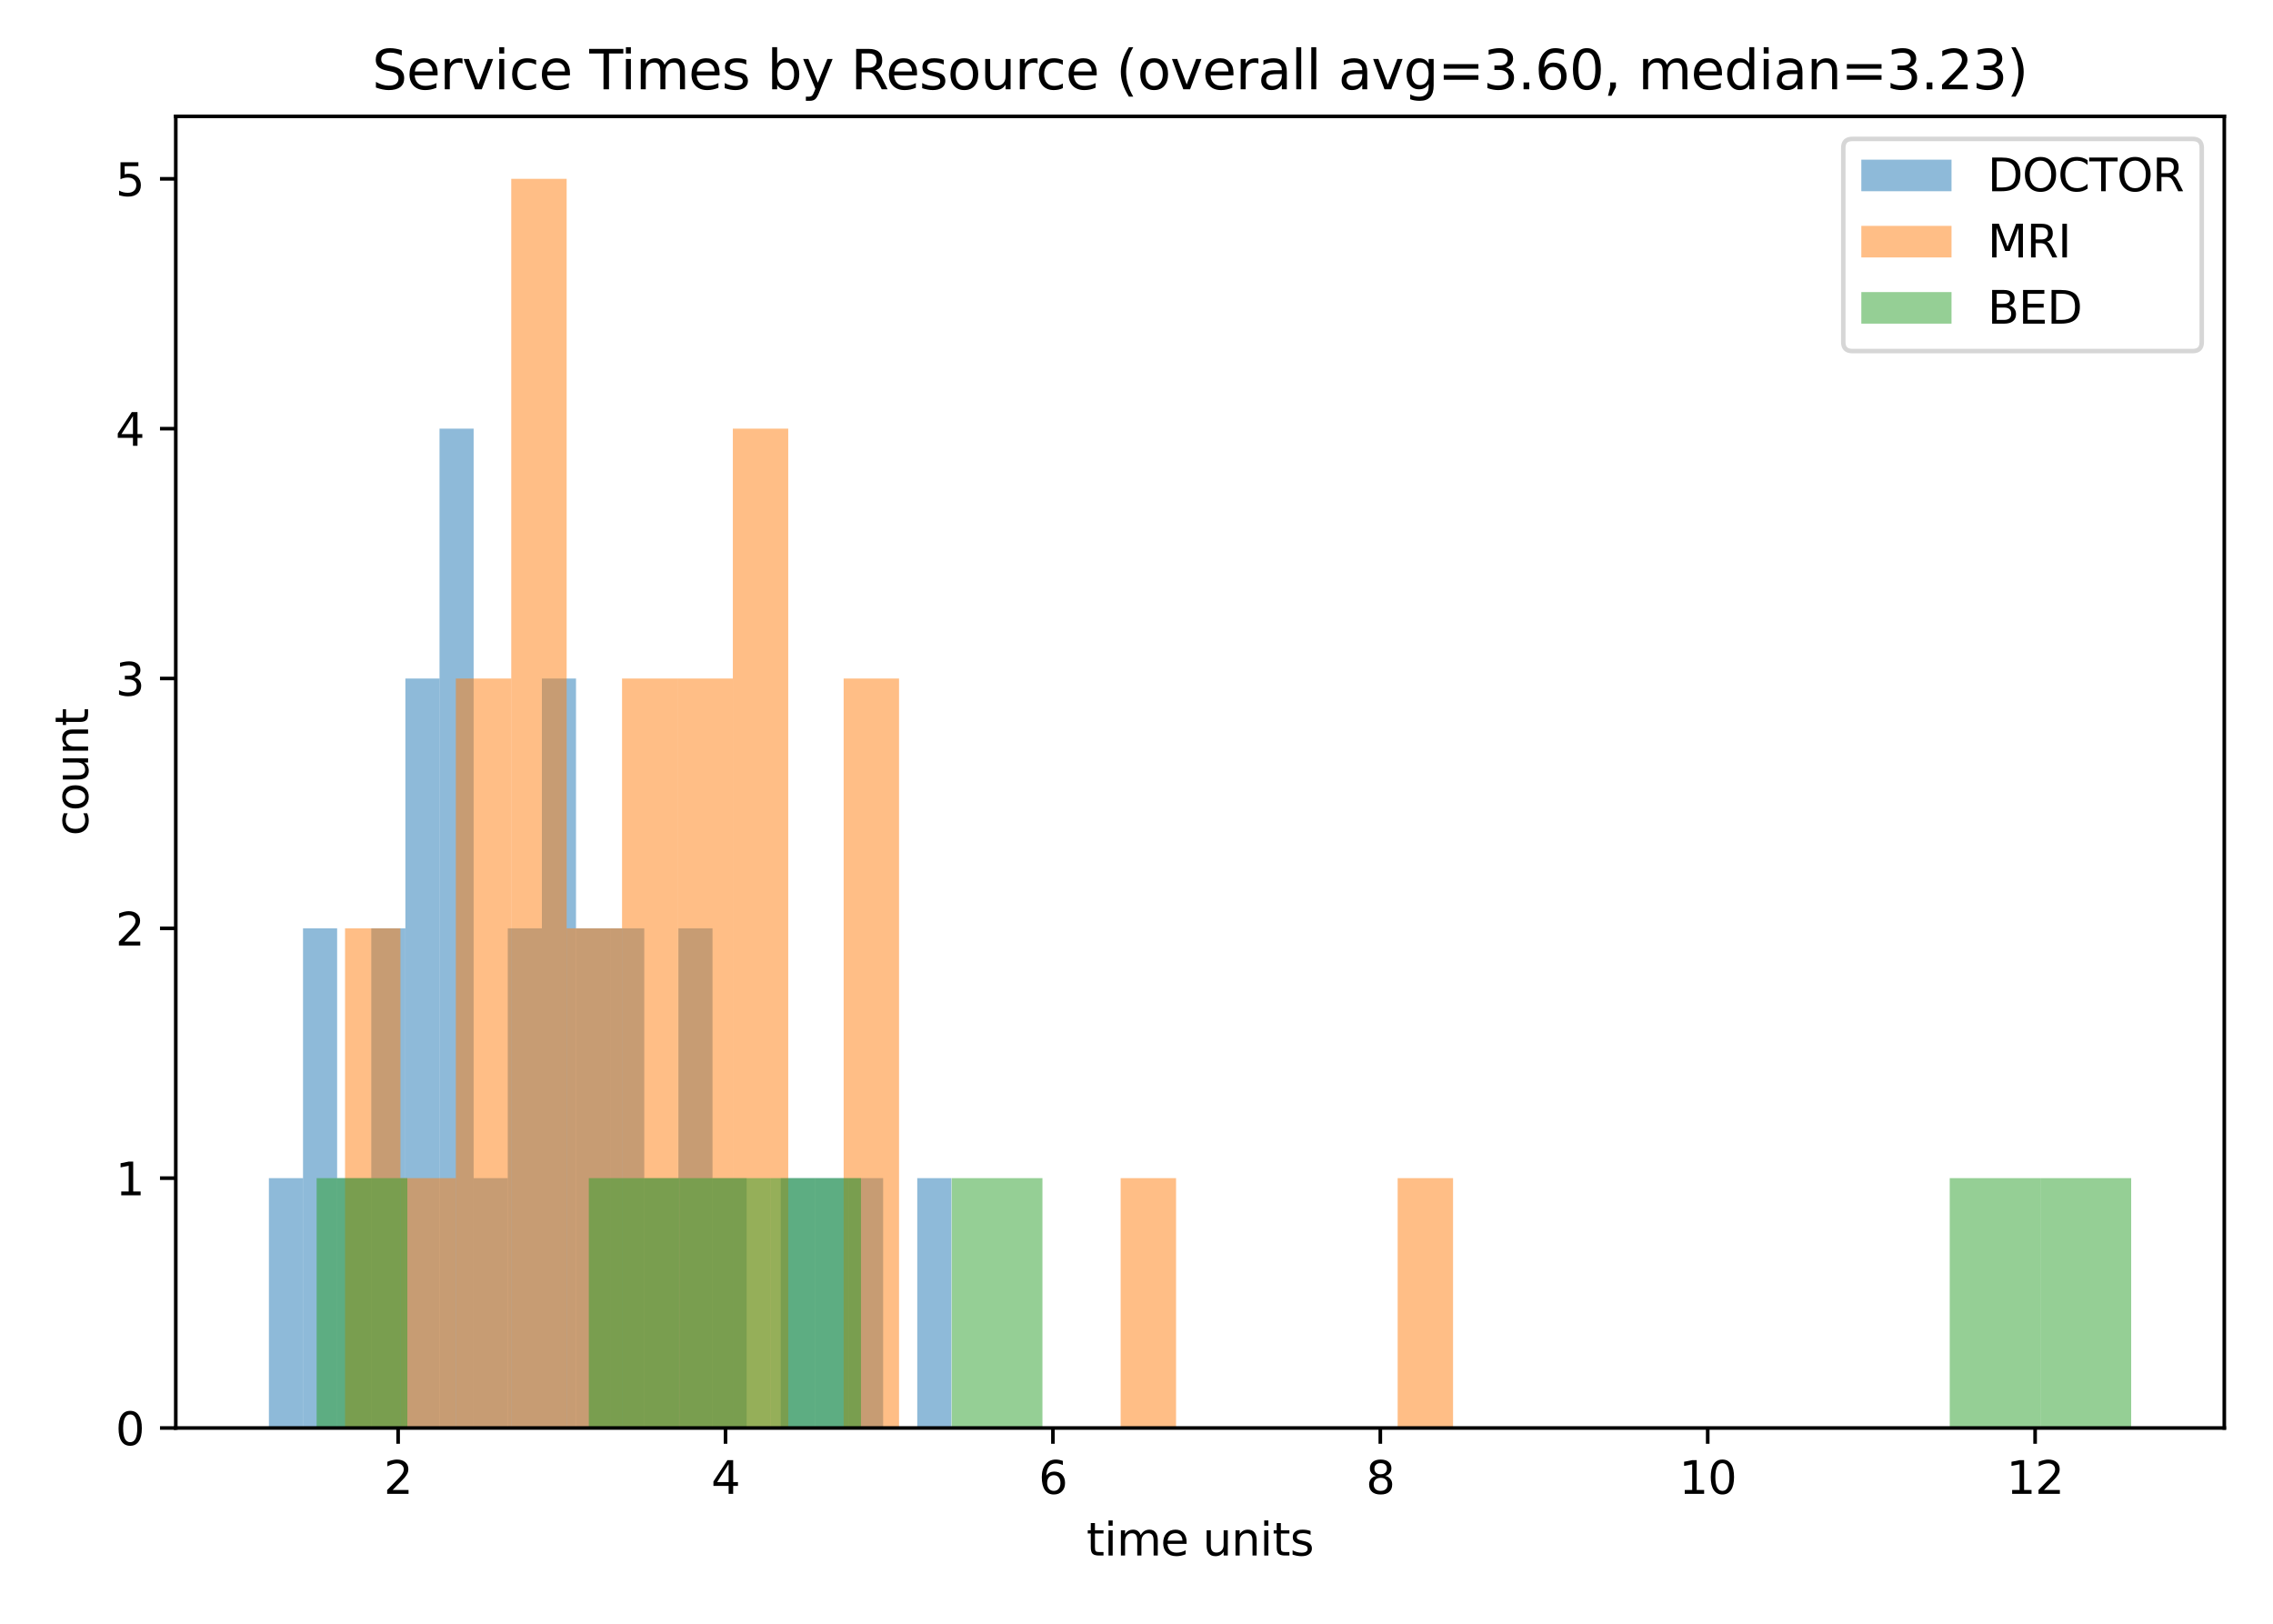 <?xml version="1.0" encoding="utf-8" standalone="no"?>
<!DOCTYPE svg PUBLIC "-//W3C//DTD SVG 1.1//EN"
  "http://www.w3.org/Graphics/SVG/1.1/DTD/svg11.dtd">
<svg xmlns:xlink="http://www.w3.org/1999/xlink" width="504pt" height="360pt" viewBox="0 0 504 360" xmlns="http://www.w3.org/2000/svg" version="1.1">
 <defs>
  <style type="text/css">*{stroke-linejoin: round; stroke-linecap: butt}</style>
 </defs>
 <g id="figure_1">
  <g id="patch_1">
   <path d="M 0 360 
L 504 360 
L 504 0 
L 0 0 
z
" style="fill: #ffffff"/>
  </g>
  <g id="axes_1">
   <g id="patch_2">
    <path d="M 38.975 316.6 
L 493.2 316.6 
L 493.2 25.8 
L 38.975 25.8 
z
" style="fill: #ffffff"/>
   </g>
   <g id="patch_3">
    <path d="M 59.622 316.6 
L 67.188 316.6 
L 67.188 261.21 
L 59.622 261.21 
z
" clip-path="url(#p1f96da4820)" style="fill: #1f77b4; opacity: 0.5"/>
   </g>
   <g id="patch_4">
    <path d="M 67.188 316.6 
L 74.755 316.6 
L 74.755 205.819 
L 67.188 205.819 
z
" clip-path="url(#p1f96da4820)" style="fill: #1f77b4; opacity: 0.5"/>
   </g>
   <g id="patch_5">
    <path d="M 74.755 316.6 
L 82.321 316.6 
L 82.321 261.21 
L 74.755 261.21 
z
" clip-path="url(#p1f96da4820)" style="fill: #1f77b4; opacity: 0.5"/>
   </g>
   <g id="patch_6">
    <path d="M 82.321 316.6 
L 89.888 316.6 
L 89.888 205.819 
L 82.321 205.819 
z
" clip-path="url(#p1f96da4820)" style="fill: #1f77b4; opacity: 0.5"/>
   </g>
   <g id="patch_7">
    <path d="M 89.888 316.6 
L 97.455 316.6 
L 97.455 150.429 
L 89.888 150.429 
z
" clip-path="url(#p1f96da4820)" style="fill: #1f77b4; opacity: 0.5"/>
   </g>
   <g id="patch_8">
    <path d="M 97.455 316.6 
L 105.021 316.6 
L 105.021 95.038 
L 97.455 95.038 
z
" clip-path="url(#p1f96da4820)" style="fill: #1f77b4; opacity: 0.5"/>
   </g>
   <g id="patch_9">
    <path d="M 105.021 316.6 
L 112.588 316.6 
L 112.588 261.21 
L 105.021 261.21 
z
" clip-path="url(#p1f96da4820)" style="fill: #1f77b4; opacity: 0.5"/>
   </g>
   <g id="patch_10">
    <path d="M 112.588 316.6 
L 120.155 316.6 
L 120.155 205.819 
L 112.588 205.819 
z
" clip-path="url(#p1f96da4820)" style="fill: #1f77b4; opacity: 0.5"/>
   </g>
   <g id="patch_11">
    <path d="M 120.155 316.6 
L 127.721 316.6 
L 127.721 150.429 
L 120.155 150.429 
z
" clip-path="url(#p1f96da4820)" style="fill: #1f77b4; opacity: 0.5"/>
   </g>
   <g id="patch_12">
    <path d="M 127.721 316.6 
L 135.288 316.6 
L 135.288 205.819 
L 127.721 205.819 
z
" clip-path="url(#p1f96da4820)" style="fill: #1f77b4; opacity: 0.5"/>
   </g>
   <g id="patch_13">
    <path d="M 135.288 316.6 
L 142.854 316.6 
L 142.854 205.819 
L 135.288 205.819 
z
" clip-path="url(#p1f96da4820)" style="fill: #1f77b4; opacity: 0.5"/>
   </g>
   <g id="patch_14">
    <path d="M 142.854 316.6 
L 150.421 316.6 
L 150.421 261.21 
L 142.854 261.21 
z
" clip-path="url(#p1f96da4820)" style="fill: #1f77b4; opacity: 0.5"/>
   </g>
   <g id="patch_15">
    <path d="M 150.421 316.6 
L 157.988 316.6 
L 157.988 205.819 
L 150.421 205.819 
z
" clip-path="url(#p1f96da4820)" style="fill: #1f77b4; opacity: 0.5"/>
   </g>
   <g id="patch_16">
    <path d="M 157.988 316.6 
L 165.554 316.6 
L 165.554 261.21 
L 157.988 261.21 
z
" clip-path="url(#p1f96da4820)" style="fill: #1f77b4; opacity: 0.5"/>
   </g>
   <g id="patch_17">
    <path d="M 165.554 316.6 
L 173.121 316.6 
L 173.121 316.6 
L 165.554 316.6 
z
" clip-path="url(#p1f96da4820)" style="fill: #1f77b4; opacity: 0.5"/>
   </g>
   <g id="patch_18">
    <path d="M 173.121 316.6 
L 180.687 316.6 
L 180.687 261.21 
L 173.121 261.21 
z
" clip-path="url(#p1f96da4820)" style="fill: #1f77b4; opacity: 0.5"/>
   </g>
   <g id="patch_19">
    <path d="M 180.687 316.6 
L 188.254 316.6 
L 188.254 261.21 
L 180.687 261.21 
z
" clip-path="url(#p1f96da4820)" style="fill: #1f77b4; opacity: 0.5"/>
   </g>
   <g id="patch_20">
    <path d="M 188.254 316.6 
L 195.821 316.6 
L 195.821 261.21 
L 188.254 261.21 
z
" clip-path="url(#p1f96da4820)" style="fill: #1f77b4; opacity: 0.5"/>
   </g>
   <g id="patch_21">
    <path d="M 195.821 316.6 
L 203.387 316.6 
L 203.387 316.6 
L 195.821 316.6 
z
" clip-path="url(#p1f96da4820)" style="fill: #1f77b4; opacity: 0.5"/>
   </g>
   <g id="patch_22">
    <path d="M 203.387 316.6 
L 210.954 316.6 
L 210.954 261.21 
L 203.387 261.21 
z
" clip-path="url(#p1f96da4820)" style="fill: #1f77b4; opacity: 0.5"/>
   </g>
   <g id="patch_23">
    <path d="M 76.506 316.6 
L 88.79 316.6 
L 88.79 205.819 
L 76.506 205.819 
z
" clip-path="url(#p1f96da4820)" style="fill: #ff7f0e; opacity: 0.5"/>
   </g>
   <g id="patch_24">
    <path d="M 88.79 316.6 
L 101.074 316.6 
L 101.074 261.21 
L 88.79 261.21 
z
" clip-path="url(#p1f96da4820)" style="fill: #ff7f0e; opacity: 0.5"/>
   </g>
   <g id="patch_25">
    <path d="M 101.074 316.6 
L 113.359 316.6 
L 113.359 150.429 
L 101.074 150.429 
z
" clip-path="url(#p1f96da4820)" style="fill: #ff7f0e; opacity: 0.5"/>
   </g>
   <g id="patch_26">
    <path d="M 113.359 316.6 
L 125.643 316.6 
L 125.643 39.648 
L 113.359 39.648 
z
" clip-path="url(#p1f96da4820)" style="fill: #ff7f0e; opacity: 0.5"/>
   </g>
   <g id="patch_27">
    <path d="M 125.643 316.6 
L 137.927 316.6 
L 137.927 205.819 
L 125.643 205.819 
z
" clip-path="url(#p1f96da4820)" style="fill: #ff7f0e; opacity: 0.5"/>
   </g>
   <g id="patch_28">
    <path d="M 137.927 316.6 
L 150.211 316.6 
L 150.211 150.429 
L 137.927 150.429 
z
" clip-path="url(#p1f96da4820)" style="fill: #ff7f0e; opacity: 0.5"/>
   </g>
   <g id="patch_29">
    <path d="M 150.211 316.6 
L 162.495 316.6 
L 162.495 150.429 
L 150.211 150.429 
z
" clip-path="url(#p1f96da4820)" style="fill: #ff7f0e; opacity: 0.5"/>
   </g>
   <g id="patch_30">
    <path d="M 162.495 316.6 
L 174.78 316.6 
L 174.78 95.038 
L 162.495 95.038 
z
" clip-path="url(#p1f96da4820)" style="fill: #ff7f0e; opacity: 0.5"/>
   </g>
   <g id="patch_31">
    <path d="M 174.78 316.6 
L 187.064 316.6 
L 187.064 316.6 
L 174.78 316.6 
z
" clip-path="url(#p1f96da4820)" style="fill: #ff7f0e; opacity: 0.5"/>
   </g>
   <g id="patch_32">
    <path d="M 187.064 316.6 
L 199.348 316.6 
L 199.348 150.429 
L 187.064 150.429 
z
" clip-path="url(#p1f96da4820)" style="fill: #ff7f0e; opacity: 0.5"/>
   </g>
   <g id="patch_33">
    <path d="M 199.348 316.6 
L 211.632 316.6 
L 211.632 316.6 
L 199.348 316.6 
z
" clip-path="url(#p1f96da4820)" style="fill: #ff7f0e; opacity: 0.5"/>
   </g>
   <g id="patch_34">
    <path d="M 211.632 316.6 
L 223.917 316.6 
L 223.917 316.6 
L 211.632 316.6 
z
" clip-path="url(#p1f96da4820)" style="fill: #ff7f0e; opacity: 0.5"/>
   </g>
   <g id="patch_35">
    <path d="M 223.917 316.6 
L 236.201 316.6 
L 236.201 316.6 
L 223.917 316.6 
z
" clip-path="url(#p1f96da4820)" style="fill: #ff7f0e; opacity: 0.5"/>
   </g>
   <g id="patch_36">
    <path d="M 236.201 316.6 
L 248.485 316.6 
L 248.485 316.6 
L 236.201 316.6 
z
" clip-path="url(#p1f96da4820)" style="fill: #ff7f0e; opacity: 0.5"/>
   </g>
   <g id="patch_37">
    <path d="M 248.485 316.6 
L 260.769 316.6 
L 260.769 261.21 
L 248.485 261.21 
z
" clip-path="url(#p1f96da4820)" style="fill: #ff7f0e; opacity: 0.5"/>
   </g>
   <g id="patch_38">
    <path d="M 260.769 316.6 
L 273.054 316.6 
L 273.054 316.6 
L 260.769 316.6 
z
" clip-path="url(#p1f96da4820)" style="fill: #ff7f0e; opacity: 0.5"/>
   </g>
   <g id="patch_39">
    <path d="M 273.054 316.6 
L 285.338 316.6 
L 285.338 316.6 
L 273.054 316.6 
z
" clip-path="url(#p1f96da4820)" style="fill: #ff7f0e; opacity: 0.5"/>
   </g>
   <g id="patch_40">
    <path d="M 285.338 316.6 
L 297.622 316.6 
L 297.622 316.6 
L 285.338 316.6 
z
" clip-path="url(#p1f96da4820)" style="fill: #ff7f0e; opacity: 0.5"/>
   </g>
   <g id="patch_41">
    <path d="M 297.622 316.6 
L 309.906 316.6 
L 309.906 316.6 
L 297.622 316.6 
z
" clip-path="url(#p1f96da4820)" style="fill: #ff7f0e; opacity: 0.5"/>
   </g>
   <g id="patch_42">
    <path d="M 309.906 316.6 
L 322.191 316.6 
L 322.191 261.21 
L 309.906 261.21 
z
" clip-path="url(#p1f96da4820)" style="fill: #ff7f0e; opacity: 0.5"/>
   </g>
   <g id="patch_43">
    <path d="M 70.206 316.6 
L 90.323 316.6 
L 90.323 261.21 
L 70.206 261.21 
z
" clip-path="url(#p1f96da4820)" style="fill: #2ca02c; opacity: 0.5"/>
   </g>
   <g id="patch_44">
    <path d="M 90.323 316.6 
L 110.441 316.6 
L 110.441 316.6 
L 90.323 316.6 
z
" clip-path="url(#p1f96da4820)" style="fill: #2ca02c; opacity: 0.5"/>
   </g>
   <g id="patch_45">
    <path d="M 110.441 316.6 
L 130.558 316.6 
L 130.558 316.6 
L 110.441 316.6 
z
" clip-path="url(#p1f96da4820)" style="fill: #2ca02c; opacity: 0.5"/>
   </g>
   <g id="patch_46">
    <path d="M 130.558 316.6 
L 150.675 316.6 
L 150.675 261.21 
L 130.558 261.21 
z
" clip-path="url(#p1f96da4820)" style="fill: #2ca02c; opacity: 0.5"/>
   </g>
   <g id="patch_47">
    <path d="M 150.675 316.6 
L 170.793 316.6 
L 170.793 261.21 
L 150.675 261.21 
z
" clip-path="url(#p1f96da4820)" style="fill: #2ca02c; opacity: 0.5"/>
   </g>
   <g id="patch_48">
    <path d="M 170.793 316.6 
L 190.91 316.6 
L 190.91 261.21 
L 170.793 261.21 
z
" clip-path="url(#p1f96da4820)" style="fill: #2ca02c; opacity: 0.5"/>
   </g>
   <g id="patch_49">
    <path d="M 190.91 316.6 
L 211.028 316.6 
L 211.028 316.6 
L 190.91 316.6 
z
" clip-path="url(#p1f96da4820)" style="fill: #2ca02c; opacity: 0.5"/>
   </g>
   <g id="patch_50">
    <path d="M 211.028 316.6 
L 231.145 316.6 
L 231.145 261.21 
L 211.028 261.21 
z
" clip-path="url(#p1f96da4820)" style="fill: #2ca02c; opacity: 0.5"/>
   </g>
   <g id="patch_51">
    <path d="M 231.145 316.6 
L 251.262 316.6 
L 251.262 316.6 
L 231.145 316.6 
z
" clip-path="url(#p1f96da4820)" style="fill: #2ca02c; opacity: 0.5"/>
   </g>
   <g id="patch_52">
    <path d="M 251.262 316.6 
L 271.38 316.6 
L 271.38 316.6 
L 251.262 316.6 
z
" clip-path="url(#p1f96da4820)" style="fill: #2ca02c; opacity: 0.5"/>
   </g>
   <g id="patch_53">
    <path d="M 271.38 316.6 
L 291.497 316.6 
L 291.497 316.6 
L 271.38 316.6 
z
" clip-path="url(#p1f96da4820)" style="fill: #2ca02c; opacity: 0.5"/>
   </g>
   <g id="patch_54">
    <path d="M 291.497 316.6 
L 311.614 316.6 
L 311.614 316.6 
L 291.497 316.6 
z
" clip-path="url(#p1f96da4820)" style="fill: #2ca02c; opacity: 0.5"/>
   </g>
   <g id="patch_55">
    <path d="M 311.614 316.6 
L 331.732 316.6 
L 331.732 316.6 
L 311.614 316.6 
z
" clip-path="url(#p1f96da4820)" style="fill: #2ca02c; opacity: 0.5"/>
   </g>
   <g id="patch_56">
    <path d="M 331.732 316.6 
L 351.849 316.6 
L 351.849 316.6 
L 331.732 316.6 
z
" clip-path="url(#p1f96da4820)" style="fill: #2ca02c; opacity: 0.5"/>
   </g>
   <g id="patch_57">
    <path d="M 351.849 316.6 
L 371.967 316.6 
L 371.967 316.6 
L 351.849 316.6 
z
" clip-path="url(#p1f96da4820)" style="fill: #2ca02c; opacity: 0.5"/>
   </g>
   <g id="patch_58">
    <path d="M 371.967 316.6 
L 392.084 316.6 
L 392.084 316.6 
L 371.967 316.6 
z
" clip-path="url(#p1f96da4820)" style="fill: #2ca02c; opacity: 0.5"/>
   </g>
   <g id="patch_59">
    <path d="M 392.084 316.6 
L 412.201 316.6 
L 412.201 316.6 
L 392.084 316.6 
z
" clip-path="url(#p1f96da4820)" style="fill: #2ca02c; opacity: 0.5"/>
   </g>
   <g id="patch_60">
    <path d="M 412.201 316.6 
L 432.319 316.6 
L 432.319 316.6 
L 412.201 316.6 
z
" clip-path="url(#p1f96da4820)" style="fill: #2ca02c; opacity: 0.5"/>
   </g>
   <g id="patch_61">
    <path d="M 432.319 316.6 
L 452.436 316.6 
L 452.436 261.21 
L 432.319 261.21 
z
" clip-path="url(#p1f96da4820)" style="fill: #2ca02c; opacity: 0.5"/>
   </g>
   <g id="patch_62">
    <path d="M 452.436 316.6 
L 472.553 316.6 
L 472.553 261.21 
L 452.436 261.21 
z
" clip-path="url(#p1f96da4820)" style="fill: #2ca02c; opacity: 0.5"/>
   </g>
   <g id="matplotlib.axis_1">
    <g id="xtick_1">
     <g id="line2d_1">
      <defs>
       <path id="md73024a194" d="M 0 0 
L 0 3.5 
" style="stroke: #000000; stroke-width: 0.8"/>
      </defs>
      <g>
       <use xlink:href="#md73024a194" x="88.277" y="316.6" style="stroke: #000000; stroke-width: 0.8"/>
      </g>
     </g>
     <g id="text_1">
      <!-- 2 -->
      <g transform="translate(85.096 331.198) scale(0.1 -0.1)">
       <defs>
        <path id="DejaVuSans-32" d="M 1228 531 
L 3431 531 
L 3431 0 
L 469 0 
L 469 531 
Q 828 903 1448 1529 
Q 2069 2156 2228 2338 
Q 2531 2678 2651 2914 
Q 2772 3150 2772 3378 
Q 2772 3750 2511 3984 
Q 2250 4219 1831 4219 
Q 1534 4219 1204 4116 
Q 875 4013 500 3803 
L 500 4441 
Q 881 4594 1212 4672 
Q 1544 4750 1819 4750 
Q 2544 4750 2975 4387 
Q 3406 4025 3406 3419 
Q 3406 3131 3298 2873 
Q 3191 2616 2906 2266 
Q 2828 2175 2409 1742 
Q 1991 1309 1228 531 
z
" transform="scale(0.016)"/>
       </defs>
       <use xlink:href="#DejaVuSans-32"/>
      </g>
     </g>
    </g>
    <g id="xtick_2">
     <g id="line2d_2">
      <g>
       <use xlink:href="#md73024a194" x="160.872" y="316.6" style="stroke: #000000; stroke-width: 0.8"/>
      </g>
     </g>
     <g id="text_2">
      <!-- 4 -->
      <g transform="translate(157.691 331.198) scale(0.1 -0.1)">
       <defs>
        <path id="DejaVuSans-34" d="M 2419 4116 
L 825 1625 
L 2419 1625 
L 2419 4116 
z
M 2253 4666 
L 3047 4666 
L 3047 1625 
L 3713 1625 
L 3713 1100 
L 3047 1100 
L 3047 0 
L 2419 0 
L 2419 1100 
L 313 1100 
L 313 1709 
L 2253 4666 
z
" transform="scale(0.016)"/>
       </defs>
       <use xlink:href="#DejaVuSans-34"/>
      </g>
     </g>
    </g>
    <g id="xtick_3">
     <g id="line2d_3">
      <g>
       <use xlink:href="#md73024a194" x="233.468" y="316.6" style="stroke: #000000; stroke-width: 0.8"/>
      </g>
     </g>
     <g id="text_3">
      <!-- 6 -->
      <g transform="translate(230.286 331.198) scale(0.1 -0.1)">
       <defs>
        <path id="DejaVuSans-36" d="M 2113 2584 
Q 1688 2584 1439 2293 
Q 1191 2003 1191 1497 
Q 1191 994 1439 701 
Q 1688 409 2113 409 
Q 2538 409 2786 701 
Q 3034 994 3034 1497 
Q 3034 2003 2786 2293 
Q 2538 2584 2113 2584 
z
M 3366 4563 
L 3366 3988 
Q 3128 4100 2886 4159 
Q 2644 4219 2406 4219 
Q 1781 4219 1451 3797 
Q 1122 3375 1075 2522 
Q 1259 2794 1537 2939 
Q 1816 3084 2150 3084 
Q 2853 3084 3261 2657 
Q 3669 2231 3669 1497 
Q 3669 778 3244 343 
Q 2819 -91 2113 -91 
Q 1303 -91 875 529 
Q 447 1150 447 2328 
Q 447 3434 972 4092 
Q 1497 4750 2381 4750 
Q 2619 4750 2861 4703 
Q 3103 4656 3366 4563 
z
" transform="scale(0.016)"/>
       </defs>
       <use xlink:href="#DejaVuSans-36"/>
      </g>
     </g>
    </g>
    <g id="xtick_4">
     <g id="line2d_4">
      <g>
       <use xlink:href="#md73024a194" x="306.063" y="316.6" style="stroke: #000000; stroke-width: 0.8"/>
      </g>
     </g>
     <g id="text_4">
      <!-- 8 -->
      <g transform="translate(302.882 331.198) scale(0.1 -0.1)">
       <defs>
        <path id="DejaVuSans-38" d="M 2034 2216 
Q 1584 2216 1326 1975 
Q 1069 1734 1069 1313 
Q 1069 891 1326 650 
Q 1584 409 2034 409 
Q 2484 409 2743 651 
Q 3003 894 3003 1313 
Q 3003 1734 2745 1975 
Q 2488 2216 2034 2216 
z
M 1403 2484 
Q 997 2584 770 2862 
Q 544 3141 544 3541 
Q 544 4100 942 4425 
Q 1341 4750 2034 4750 
Q 2731 4750 3128 4425 
Q 3525 4100 3525 3541 
Q 3525 3141 3298 2862 
Q 3072 2584 2669 2484 
Q 3125 2378 3379 2068 
Q 3634 1759 3634 1313 
Q 3634 634 3220 271 
Q 2806 -91 2034 -91 
Q 1263 -91 848 271 
Q 434 634 434 1313 
Q 434 1759 690 2068 
Q 947 2378 1403 2484 
z
M 1172 3481 
Q 1172 3119 1398 2916 
Q 1625 2713 2034 2713 
Q 2441 2713 2670 2916 
Q 2900 3119 2900 3481 
Q 2900 3844 2670 4047 
Q 2441 4250 2034 4250 
Q 1625 4250 1398 4047 
Q 1172 3844 1172 3481 
z
" transform="scale(0.016)"/>
       </defs>
       <use xlink:href="#DejaVuSans-38"/>
      </g>
     </g>
    </g>
    <g id="xtick_5">
     <g id="line2d_5">
      <g>
       <use xlink:href="#md73024a194" x="378.658" y="316.6" style="stroke: #000000; stroke-width: 0.8"/>
      </g>
     </g>
     <g id="text_5">
      <!-- 10 -->
      <g transform="translate(372.296 331.198) scale(0.1 -0.1)">
       <defs>
        <path id="DejaVuSans-31" d="M 794 531 
L 1825 531 
L 1825 4091 
L 703 3866 
L 703 4441 
L 1819 4666 
L 2450 4666 
L 2450 531 
L 3481 531 
L 3481 0 
L 794 0 
L 794 531 
z
" transform="scale(0.016)"/>
        <path id="DejaVuSans-30" d="M 2034 4250 
Q 1547 4250 1301 3770 
Q 1056 3291 1056 2328 
Q 1056 1369 1301 889 
Q 1547 409 2034 409 
Q 2525 409 2770 889 
Q 3016 1369 3016 2328 
Q 3016 3291 2770 3770 
Q 2525 4250 2034 4250 
z
M 2034 4750 
Q 2819 4750 3233 4129 
Q 3647 3509 3647 2328 
Q 3647 1150 3233 529 
Q 2819 -91 2034 -91 
Q 1250 -91 836 529 
Q 422 1150 422 2328 
Q 422 3509 836 4129 
Q 1250 4750 2034 4750 
z
" transform="scale(0.016)"/>
       </defs>
       <use xlink:href="#DejaVuSans-31"/>
       <use xlink:href="#DejaVuSans-30" x="63.623"/>
      </g>
     </g>
    </g>
    <g id="xtick_6">
     <g id="line2d_6">
      <g>
       <use xlink:href="#md73024a194" x="451.254" y="316.6" style="stroke: #000000; stroke-width: 0.8"/>
      </g>
     </g>
     <g id="text_6">
      <!-- 12 -->
      <g transform="translate(444.891 331.198) scale(0.1 -0.1)">
       <use xlink:href="#DejaVuSans-31"/>
       <use xlink:href="#DejaVuSans-32" x="63.623"/>
      </g>
     </g>
    </g>
    <g id="text_7">
     <!-- time units -->
     <g transform="translate(240.911 344.877) scale(0.1 -0.1)">
      <defs>
       <path id="DejaVuSans-74" d="M 1172 4494 
L 1172 3500 
L 2356 3500 
L 2356 3053 
L 1172 3053 
L 1172 1153 
Q 1172 725 1289 603 
Q 1406 481 1766 481 
L 2356 481 
L 2356 0 
L 1766 0 
Q 1100 0 847 248 
Q 594 497 594 1153 
L 594 3053 
L 172 3053 
L 172 3500 
L 594 3500 
L 594 4494 
L 1172 4494 
z
" transform="scale(0.016)"/>
       <path id="DejaVuSans-69" d="M 603 3500 
L 1178 3500 
L 1178 0 
L 603 0 
L 603 3500 
z
M 603 4863 
L 1178 4863 
L 1178 4134 
L 603 4134 
L 603 4863 
z
" transform="scale(0.016)"/>
       <path id="DejaVuSans-6d" d="M 3328 2828 
Q 3544 3216 3844 3400 
Q 4144 3584 4550 3584 
Q 5097 3584 5394 3201 
Q 5691 2819 5691 2113 
L 5691 0 
L 5113 0 
L 5113 2094 
Q 5113 2597 4934 2840 
Q 4756 3084 4391 3084 
Q 3944 3084 3684 2787 
Q 3425 2491 3425 1978 
L 3425 0 
L 2847 0 
L 2847 2094 
Q 2847 2600 2669 2842 
Q 2491 3084 2119 3084 
Q 1678 3084 1418 2786 
Q 1159 2488 1159 1978 
L 1159 0 
L 581 0 
L 581 3500 
L 1159 3500 
L 1159 2956 
Q 1356 3278 1631 3431 
Q 1906 3584 2284 3584 
Q 2666 3584 2933 3390 
Q 3200 3197 3328 2828 
z
" transform="scale(0.016)"/>
       <path id="DejaVuSans-65" d="M 3597 1894 
L 3597 1613 
L 953 1613 
Q 991 1019 1311 708 
Q 1631 397 2203 397 
Q 2534 397 2845 478 
Q 3156 559 3463 722 
L 3463 178 
Q 3153 47 2828 -22 
Q 2503 -91 2169 -91 
Q 1331 -91 842 396 
Q 353 884 353 1716 
Q 353 2575 817 3079 
Q 1281 3584 2069 3584 
Q 2775 3584 3186 3129 
Q 3597 2675 3597 1894 
z
M 3022 2063 
Q 3016 2534 2758 2815 
Q 2500 3097 2075 3097 
Q 1594 3097 1305 2825 
Q 1016 2553 972 2059 
L 3022 2063 
z
" transform="scale(0.016)"/>
       <path id="DejaVuSans-20" transform="scale(0.016)"/>
       <path id="DejaVuSans-75" d="M 544 1381 
L 544 3500 
L 1119 3500 
L 1119 1403 
Q 1119 906 1312 657 
Q 1506 409 1894 409 
Q 2359 409 2629 706 
Q 2900 1003 2900 1516 
L 2900 3500 
L 3475 3500 
L 3475 0 
L 2900 0 
L 2900 538 
Q 2691 219 2414 64 
Q 2138 -91 1772 -91 
Q 1169 -91 856 284 
Q 544 659 544 1381 
z
M 1991 3584 
L 1991 3584 
z
" transform="scale(0.016)"/>
       <path id="DejaVuSans-6e" d="M 3513 2113 
L 3513 0 
L 2938 0 
L 2938 2094 
Q 2938 2591 2744 2837 
Q 2550 3084 2163 3084 
Q 1697 3084 1428 2787 
Q 1159 2491 1159 1978 
L 1159 0 
L 581 0 
L 581 3500 
L 1159 3500 
L 1159 2956 
Q 1366 3272 1645 3428 
Q 1925 3584 2291 3584 
Q 2894 3584 3203 3211 
Q 3513 2838 3513 2113 
z
" transform="scale(0.016)"/>
       <path id="DejaVuSans-73" d="M 2834 3397 
L 2834 2853 
Q 2591 2978 2328 3040 
Q 2066 3103 1784 3103 
Q 1356 3103 1142 2972 
Q 928 2841 928 2578 
Q 928 2378 1081 2264 
Q 1234 2150 1697 2047 
L 1894 2003 
Q 2506 1872 2764 1633 
Q 3022 1394 3022 966 
Q 3022 478 2636 193 
Q 2250 -91 1575 -91 
Q 1294 -91 989 -36 
Q 684 19 347 128 
L 347 722 
Q 666 556 975 473 
Q 1284 391 1588 391 
Q 1994 391 2212 530 
Q 2431 669 2431 922 
Q 2431 1156 2273 1281 
Q 2116 1406 1581 1522 
L 1381 1569 
Q 847 1681 609 1914 
Q 372 2147 372 2553 
Q 372 3047 722 3315 
Q 1072 3584 1716 3584 
Q 2034 3584 2315 3537 
Q 2597 3491 2834 3397 
z
" transform="scale(0.016)"/>
      </defs>
      <use xlink:href="#DejaVuSans-74"/>
      <use xlink:href="#DejaVuSans-69" x="39.209"/>
      <use xlink:href="#DejaVuSans-6d" x="66.992"/>
      <use xlink:href="#DejaVuSans-65" x="164.404"/>
      <use xlink:href="#DejaVuSans-20" x="225.928"/>
      <use xlink:href="#DejaVuSans-75" x="257.715"/>
      <use xlink:href="#DejaVuSans-6e" x="321.094"/>
      <use xlink:href="#DejaVuSans-69" x="384.473"/>
      <use xlink:href="#DejaVuSans-74" x="412.256"/>
      <use xlink:href="#DejaVuSans-73" x="451.465"/>
     </g>
    </g>
   </g>
   <g id="matplotlib.axis_2">
    <g id="ytick_1">
     <g id="line2d_7">
      <defs>
       <path id="m7a1fd6b8e8" d="M 0 0 
L -3.5 0 
" style="stroke: #000000; stroke-width: 0.8"/>
      </defs>
      <g>
       <use xlink:href="#m7a1fd6b8e8" x="38.975" y="316.6" style="stroke: #000000; stroke-width: 0.8"/>
      </g>
     </g>
     <g id="text_8">
      <!-- 0 -->
      <g transform="translate(25.613 320.399) scale(0.1 -0.1)">
       <use xlink:href="#DejaVuSans-30"/>
      </g>
     </g>
    </g>
    <g id="ytick_2">
     <g id="line2d_8">
      <g>
       <use xlink:href="#m7a1fd6b8e8" x="38.975" y="261.21" style="stroke: #000000; stroke-width: 0.8"/>
      </g>
     </g>
     <g id="text_9">
      <!-- 1 -->
      <g transform="translate(25.613 265.009) scale(0.1 -0.1)">
       <use xlink:href="#DejaVuSans-31"/>
      </g>
     </g>
    </g>
    <g id="ytick_3">
     <g id="line2d_9">
      <g>
       <use xlink:href="#m7a1fd6b8e8" x="38.975" y="205.819" style="stroke: #000000; stroke-width: 0.8"/>
      </g>
     </g>
     <g id="text_10">
      <!-- 2 -->
      <g transform="translate(25.613 209.618) scale(0.1 -0.1)">
       <use xlink:href="#DejaVuSans-32"/>
      </g>
     </g>
    </g>
    <g id="ytick_4">
     <g id="line2d_10">
      <g>
       <use xlink:href="#m7a1fd6b8e8" x="38.975" y="150.429" style="stroke: #000000; stroke-width: 0.8"/>
      </g>
     </g>
     <g id="text_11">
      <!-- 3 -->
      <g transform="translate(25.613 154.228) scale(0.1 -0.1)">
       <defs>
        <path id="DejaVuSans-33" d="M 2597 2516 
Q 3050 2419 3304 2112 
Q 3559 1806 3559 1356 
Q 3559 666 3084 287 
Q 2609 -91 1734 -91 
Q 1441 -91 1130 -33 
Q 819 25 488 141 
L 488 750 
Q 750 597 1062 519 
Q 1375 441 1716 441 
Q 2309 441 2620 675 
Q 2931 909 2931 1356 
Q 2931 1769 2642 2001 
Q 2353 2234 1838 2234 
L 1294 2234 
L 1294 2753 
L 1863 2753 
Q 2328 2753 2575 2939 
Q 2822 3125 2822 3475 
Q 2822 3834 2567 4026 
Q 2313 4219 1838 4219 
Q 1578 4219 1281 4162 
Q 984 4106 628 3988 
L 628 4550 
Q 988 4650 1302 4700 
Q 1616 4750 1894 4750 
Q 2613 4750 3031 4423 
Q 3450 4097 3450 3541 
Q 3450 3153 3228 2886 
Q 3006 2619 2597 2516 
z
" transform="scale(0.016)"/>
       </defs>
       <use xlink:href="#DejaVuSans-33"/>
      </g>
     </g>
    </g>
    <g id="ytick_5">
     <g id="line2d_11">
      <g>
       <use xlink:href="#m7a1fd6b8e8" x="38.975" y="95.038" style="stroke: #000000; stroke-width: 0.8"/>
      </g>
     </g>
     <g id="text_12">
      <!-- 4 -->
      <g transform="translate(25.613 98.837) scale(0.1 -0.1)">
       <use xlink:href="#DejaVuSans-34"/>
      </g>
     </g>
    </g>
    <g id="ytick_6">
     <g id="line2d_12">
      <g>
       <use xlink:href="#m7a1fd6b8e8" x="38.975" y="39.648" style="stroke: #000000; stroke-width: 0.8"/>
      </g>
     </g>
     <g id="text_13">
      <!-- 5 -->
      <g transform="translate(25.613 43.447) scale(0.1 -0.1)">
       <defs>
        <path id="DejaVuSans-35" d="M 691 4666 
L 3169 4666 
L 3169 4134 
L 1269 4134 
L 1269 2991 
Q 1406 3038 1543 3061 
Q 1681 3084 1819 3084 
Q 2600 3084 3056 2656 
Q 3513 2228 3513 1497 
Q 3513 744 3044 326 
Q 2575 -91 1722 -91 
Q 1428 -91 1123 -41 
Q 819 9 494 109 
L 494 744 
Q 775 591 1075 516 
Q 1375 441 1709 441 
Q 2250 441 2565 725 
Q 2881 1009 2881 1497 
Q 2881 1984 2565 2268 
Q 2250 2553 1709 2553 
Q 1456 2553 1204 2497 
Q 953 2441 691 2322 
L 691 4666 
z
" transform="scale(0.016)"/>
       </defs>
       <use xlink:href="#DejaVuSans-35"/>
      </g>
     </g>
    </g>
    <g id="text_14">
     <!-- count -->
     <g transform="translate(19.533 185.306) rotate(-90) scale(0.1 -0.1)">
      <defs>
       <path id="DejaVuSans-63" d="M 3122 3366 
L 3122 2828 
Q 2878 2963 2633 3030 
Q 2388 3097 2138 3097 
Q 1578 3097 1268 2742 
Q 959 2388 959 1747 
Q 959 1106 1268 751 
Q 1578 397 2138 397 
Q 2388 397 2633 464 
Q 2878 531 3122 666 
L 3122 134 
Q 2881 22 2623 -34 
Q 2366 -91 2075 -91 
Q 1284 -91 818 406 
Q 353 903 353 1747 
Q 353 2603 823 3093 
Q 1294 3584 2113 3584 
Q 2378 3584 2631 3529 
Q 2884 3475 3122 3366 
z
" transform="scale(0.016)"/>
       <path id="DejaVuSans-6f" d="M 1959 3097 
Q 1497 3097 1228 2736 
Q 959 2375 959 1747 
Q 959 1119 1226 758 
Q 1494 397 1959 397 
Q 2419 397 2687 759 
Q 2956 1122 2956 1747 
Q 2956 2369 2687 2733 
Q 2419 3097 1959 3097 
z
M 1959 3584 
Q 2709 3584 3137 3096 
Q 3566 2609 3566 1747 
Q 3566 888 3137 398 
Q 2709 -91 1959 -91 
Q 1206 -91 779 398 
Q 353 888 353 1747 
Q 353 2609 779 3096 
Q 1206 3584 1959 3584 
z
" transform="scale(0.016)"/>
      </defs>
      <use xlink:href="#DejaVuSans-63"/>
      <use xlink:href="#DejaVuSans-6f" x="54.98"/>
      <use xlink:href="#DejaVuSans-75" x="116.162"/>
      <use xlink:href="#DejaVuSans-6e" x="179.541"/>
      <use xlink:href="#DejaVuSans-74" x="242.92"/>
     </g>
    </g>
   </g>
   <g id="patch_63">
    <path d="M 38.975 316.6 
L 38.975 25.8 
" style="fill: none; stroke: #000000; stroke-width: 0.8; stroke-linejoin: miter; stroke-linecap: square"/>
   </g>
   <g id="patch_64">
    <path d="M 493.2 316.6 
L 493.2 25.8 
" style="fill: none; stroke: #000000; stroke-width: 0.8; stroke-linejoin: miter; stroke-linecap: square"/>
   </g>
   <g id="patch_65">
    <path d="M 38.975 316.6 
L 493.2 316.6 
" style="fill: none; stroke: #000000; stroke-width: 0.8; stroke-linejoin: miter; stroke-linecap: square"/>
   </g>
   <g id="patch_66">
    <path d="M 38.975 25.8 
L 493.2 25.8 
" style="fill: none; stroke: #000000; stroke-width: 0.8; stroke-linejoin: miter; stroke-linecap: square"/>
   </g>
   <g id="text_15">
    <!-- Service Times by Resource (overall avg=3.60, median=3.23) -->
    <g transform="translate(82.507 19.8) scale(0.12 -0.12)">
     <defs>
      <path id="DejaVuSans-53" d="M 3425 4513 
L 3425 3897 
Q 3066 4069 2747 4153 
Q 2428 4238 2131 4238 
Q 1616 4238 1336 4038 
Q 1056 3838 1056 3469 
Q 1056 3159 1242 3001 
Q 1428 2844 1947 2747 
L 2328 2669 
Q 3034 2534 3370 2195 
Q 3706 1856 3706 1288 
Q 3706 609 3251 259 
Q 2797 -91 1919 -91 
Q 1588 -91 1214 -16 
Q 841 59 441 206 
L 441 856 
Q 825 641 1194 531 
Q 1563 422 1919 422 
Q 2459 422 2753 634 
Q 3047 847 3047 1241 
Q 3047 1584 2836 1778 
Q 2625 1972 2144 2069 
L 1759 2144 
Q 1053 2284 737 2584 
Q 422 2884 422 3419 
Q 422 4038 858 4394 
Q 1294 4750 2059 4750 
Q 2388 4750 2728 4690 
Q 3069 4631 3425 4513 
z
" transform="scale(0.016)"/>
      <path id="DejaVuSans-72" d="M 2631 2963 
Q 2534 3019 2420 3045 
Q 2306 3072 2169 3072 
Q 1681 3072 1420 2755 
Q 1159 2438 1159 1844 
L 1159 0 
L 581 0 
L 581 3500 
L 1159 3500 
L 1159 2956 
Q 1341 3275 1631 3429 
Q 1922 3584 2338 3584 
Q 2397 3584 2469 3576 
Q 2541 3569 2628 3553 
L 2631 2963 
z
" transform="scale(0.016)"/>
      <path id="DejaVuSans-76" d="M 191 3500 
L 800 3500 
L 1894 563 
L 2988 3500 
L 3597 3500 
L 2284 0 
L 1503 0 
L 191 3500 
z
" transform="scale(0.016)"/>
      <path id="DejaVuSans-54" d="M -19 4666 
L 3928 4666 
L 3928 4134 
L 2272 4134 
L 2272 0 
L 1638 0 
L 1638 4134 
L -19 4134 
L -19 4666 
z
" transform="scale(0.016)"/>
      <path id="DejaVuSans-62" d="M 3116 1747 
Q 3116 2381 2855 2742 
Q 2594 3103 2138 3103 
Q 1681 3103 1420 2742 
Q 1159 2381 1159 1747 
Q 1159 1113 1420 752 
Q 1681 391 2138 391 
Q 2594 391 2855 752 
Q 3116 1113 3116 1747 
z
M 1159 2969 
Q 1341 3281 1617 3432 
Q 1894 3584 2278 3584 
Q 2916 3584 3314 3078 
Q 3713 2572 3713 1747 
Q 3713 922 3314 415 
Q 2916 -91 2278 -91 
Q 1894 -91 1617 61 
Q 1341 213 1159 525 
L 1159 0 
L 581 0 
L 581 4863 
L 1159 4863 
L 1159 2969 
z
" transform="scale(0.016)"/>
      <path id="DejaVuSans-79" d="M 2059 -325 
Q 1816 -950 1584 -1140 
Q 1353 -1331 966 -1331 
L 506 -1331 
L 506 -850 
L 844 -850 
Q 1081 -850 1212 -737 
Q 1344 -625 1503 -206 
L 1606 56 
L 191 3500 
L 800 3500 
L 1894 763 
L 2988 3500 
L 3597 3500 
L 2059 -325 
z
" transform="scale(0.016)"/>
      <path id="DejaVuSans-52" d="M 2841 2188 
Q 3044 2119 3236 1894 
Q 3428 1669 3622 1275 
L 4263 0 
L 3584 0 
L 2988 1197 
Q 2756 1666 2539 1819 
Q 2322 1972 1947 1972 
L 1259 1972 
L 1259 0 
L 628 0 
L 628 4666 
L 2053 4666 
Q 2853 4666 3247 4331 
Q 3641 3997 3641 3322 
Q 3641 2881 3436 2590 
Q 3231 2300 2841 2188 
z
M 1259 4147 
L 1259 2491 
L 2053 2491 
Q 2509 2491 2742 2702 
Q 2975 2913 2975 3322 
Q 2975 3731 2742 3939 
Q 2509 4147 2053 4147 
L 1259 4147 
z
" transform="scale(0.016)"/>
      <path id="DejaVuSans-28" d="M 1984 4856 
Q 1566 4138 1362 3434 
Q 1159 2731 1159 2009 
Q 1159 1288 1364 580 
Q 1569 -128 1984 -844 
L 1484 -844 
Q 1016 -109 783 600 
Q 550 1309 550 2009 
Q 550 2706 781 3412 
Q 1013 4119 1484 4856 
L 1984 4856 
z
" transform="scale(0.016)"/>
      <path id="DejaVuSans-61" d="M 2194 1759 
Q 1497 1759 1228 1600 
Q 959 1441 959 1056 
Q 959 750 1161 570 
Q 1363 391 1709 391 
Q 2188 391 2477 730 
Q 2766 1069 2766 1631 
L 2766 1759 
L 2194 1759 
z
M 3341 1997 
L 3341 0 
L 2766 0 
L 2766 531 
Q 2569 213 2275 61 
Q 1981 -91 1556 -91 
Q 1019 -91 701 211 
Q 384 513 384 1019 
Q 384 1609 779 1909 
Q 1175 2209 1959 2209 
L 2766 2209 
L 2766 2266 
Q 2766 2663 2505 2880 
Q 2244 3097 1772 3097 
Q 1472 3097 1187 3025 
Q 903 2953 641 2809 
L 641 3341 
Q 956 3463 1253 3523 
Q 1550 3584 1831 3584 
Q 2591 3584 2966 3190 
Q 3341 2797 3341 1997 
z
" transform="scale(0.016)"/>
      <path id="DejaVuSans-6c" d="M 603 4863 
L 1178 4863 
L 1178 0 
L 603 0 
L 603 4863 
z
" transform="scale(0.016)"/>
      <path id="DejaVuSans-67" d="M 2906 1791 
Q 2906 2416 2648 2759 
Q 2391 3103 1925 3103 
Q 1463 3103 1205 2759 
Q 947 2416 947 1791 
Q 947 1169 1205 825 
Q 1463 481 1925 481 
Q 2391 481 2648 825 
Q 2906 1169 2906 1791 
z
M 3481 434 
Q 3481 -459 3084 -895 
Q 2688 -1331 1869 -1331 
Q 1566 -1331 1297 -1286 
Q 1028 -1241 775 -1147 
L 775 -588 
Q 1028 -725 1275 -790 
Q 1522 -856 1778 -856 
Q 2344 -856 2625 -561 
Q 2906 -266 2906 331 
L 2906 616 
Q 2728 306 2450 153 
Q 2172 0 1784 0 
Q 1141 0 747 490 
Q 353 981 353 1791 
Q 353 2603 747 3093 
Q 1141 3584 1784 3584 
Q 2172 3584 2450 3431 
Q 2728 3278 2906 2969 
L 2906 3500 
L 3481 3500 
L 3481 434 
z
" transform="scale(0.016)"/>
      <path id="DejaVuSans-3d" d="M 678 2906 
L 4684 2906 
L 4684 2381 
L 678 2381 
L 678 2906 
z
M 678 1631 
L 4684 1631 
L 4684 1100 
L 678 1100 
L 678 1631 
z
" transform="scale(0.016)"/>
      <path id="DejaVuSans-2e" d="M 684 794 
L 1344 794 
L 1344 0 
L 684 0 
L 684 794 
z
" transform="scale(0.016)"/>
      <path id="DejaVuSans-2c" d="M 750 794 
L 1409 794 
L 1409 256 
L 897 -744 
L 494 -744 
L 750 256 
L 750 794 
z
" transform="scale(0.016)"/>
      <path id="DejaVuSans-64" d="M 2906 2969 
L 2906 4863 
L 3481 4863 
L 3481 0 
L 2906 0 
L 2906 525 
Q 2725 213 2448 61 
Q 2172 -91 1784 -91 
Q 1150 -91 751 415 
Q 353 922 353 1747 
Q 353 2572 751 3078 
Q 1150 3584 1784 3584 
Q 2172 3584 2448 3432 
Q 2725 3281 2906 2969 
z
M 947 1747 
Q 947 1113 1208 752 
Q 1469 391 1925 391 
Q 2381 391 2643 752 
Q 2906 1113 2906 1747 
Q 2906 2381 2643 2742 
Q 2381 3103 1925 3103 
Q 1469 3103 1208 2742 
Q 947 2381 947 1747 
z
" transform="scale(0.016)"/>
      <path id="DejaVuSans-29" d="M 513 4856 
L 1013 4856 
Q 1481 4119 1714 3412 
Q 1947 2706 1947 2009 
Q 1947 1309 1714 600 
Q 1481 -109 1013 -844 
L 513 -844 
Q 928 -128 1133 580 
Q 1338 1288 1338 2009 
Q 1338 2731 1133 3434 
Q 928 4138 513 4856 
z
" transform="scale(0.016)"/>
     </defs>
     <use xlink:href="#DejaVuSans-53"/>
     <use xlink:href="#DejaVuSans-65" x="63.477"/>
     <use xlink:href="#DejaVuSans-72" x="125"/>
     <use xlink:href="#DejaVuSans-76" x="166.113"/>
     <use xlink:href="#DejaVuSans-69" x="225.293"/>
     <use xlink:href="#DejaVuSans-63" x="253.076"/>
     <use xlink:href="#DejaVuSans-65" x="308.057"/>
     <use xlink:href="#DejaVuSans-20" x="369.58"/>
     <use xlink:href="#DejaVuSans-54" x="401.367"/>
     <use xlink:href="#DejaVuSans-69" x="459.326"/>
     <use xlink:href="#DejaVuSans-6d" x="487.109"/>
     <use xlink:href="#DejaVuSans-65" x="584.521"/>
     <use xlink:href="#DejaVuSans-73" x="646.045"/>
     <use xlink:href="#DejaVuSans-20" x="698.145"/>
     <use xlink:href="#DejaVuSans-62" x="729.932"/>
     <use xlink:href="#DejaVuSans-79" x="793.408"/>
     <use xlink:href="#DejaVuSans-20" x="852.588"/>
     <use xlink:href="#DejaVuSans-52" x="884.375"/>
     <use xlink:href="#DejaVuSans-65" x="949.357"/>
     <use xlink:href="#DejaVuSans-73" x="1010.881"/>
     <use xlink:href="#DejaVuSans-6f" x="1062.98"/>
     <use xlink:href="#DejaVuSans-75" x="1124.162"/>
     <use xlink:href="#DejaVuSans-72" x="1187.541"/>
     <use xlink:href="#DejaVuSans-63" x="1226.404"/>
     <use xlink:href="#DejaVuSans-65" x="1281.385"/>
     <use xlink:href="#DejaVuSans-20" x="1342.908"/>
     <use xlink:href="#DejaVuSans-28" x="1374.695"/>
     <use xlink:href="#DejaVuSans-6f" x="1413.709"/>
     <use xlink:href="#DejaVuSans-76" x="1474.891"/>
     <use xlink:href="#DejaVuSans-65" x="1534.07"/>
     <use xlink:href="#DejaVuSans-72" x="1595.594"/>
     <use xlink:href="#DejaVuSans-61" x="1636.707"/>
     <use xlink:href="#DejaVuSans-6c" x="1697.986"/>
     <use xlink:href="#DejaVuSans-6c" x="1725.77"/>
     <use xlink:href="#DejaVuSans-20" x="1753.553"/>
     <use xlink:href="#DejaVuSans-61" x="1785.34"/>
     <use xlink:href="#DejaVuSans-76" x="1846.619"/>
     <use xlink:href="#DejaVuSans-67" x="1905.799"/>
     <use xlink:href="#DejaVuSans-3d" x="1969.275"/>
     <use xlink:href="#DejaVuSans-33" x="2053.064"/>
     <use xlink:href="#DejaVuSans-2e" x="2116.688"/>
     <use xlink:href="#DejaVuSans-36" x="2148.475"/>
     <use xlink:href="#DejaVuSans-30" x="2212.098"/>
     <use xlink:href="#DejaVuSans-2c" x="2275.721"/>
     <use xlink:href="#DejaVuSans-20" x="2307.508"/>
     <use xlink:href="#DejaVuSans-6d" x="2339.295"/>
     <use xlink:href="#DejaVuSans-65" x="2436.707"/>
     <use xlink:href="#DejaVuSans-64" x="2498.23"/>
     <use xlink:href="#DejaVuSans-69" x="2561.707"/>
     <use xlink:href="#DejaVuSans-61" x="2589.49"/>
     <use xlink:href="#DejaVuSans-6e" x="2650.77"/>
     <use xlink:href="#DejaVuSans-3d" x="2714.148"/>
     <use xlink:href="#DejaVuSans-33" x="2797.938"/>
     <use xlink:href="#DejaVuSans-2e" x="2861.561"/>
     <use xlink:href="#DejaVuSans-32" x="2893.348"/>
     <use xlink:href="#DejaVuSans-33" x="2956.971"/>
     <use xlink:href="#DejaVuSans-29" x="3020.594"/>
    </g>
   </g>
   <g id="legend_1">
    <g id="patch_67">
     <path d="M 410.717 77.834 
L 486.2 77.834 
Q 488.2 77.834 488.2 75.834 
L 488.2 32.8 
Q 488.2 30.8 486.2 30.8 
L 410.717 30.8 
Q 408.717 30.8 408.717 32.8 
L 408.717 75.834 
Q 408.717 77.834 410.717 77.834 
z
" style="fill: #ffffff; opacity: 0.8; stroke: #cccccc; stroke-linejoin: miter"/>
    </g>
    <g id="patch_68">
     <path d="M 412.717 42.398 
L 432.717 42.398 
L 432.717 35.398 
L 412.717 35.398 
z
" style="fill: #1f77b4; opacity: 0.5"/>
    </g>
    <g id="text_16">
     <!-- DOCTOR -->
     <g transform="translate(440.717 42.398) scale(0.1 -0.1)">
      <defs>
       <path id="DejaVuSans-44" d="M 1259 4147 
L 1259 519 
L 2022 519 
Q 2988 519 3436 956 
Q 3884 1394 3884 2338 
Q 3884 3275 3436 3711 
Q 2988 4147 2022 4147 
L 1259 4147 
z
M 628 4666 
L 1925 4666 
Q 3281 4666 3915 4102 
Q 4550 3538 4550 2338 
Q 4550 1131 3912 565 
Q 3275 0 1925 0 
L 628 0 
L 628 4666 
z
" transform="scale(0.016)"/>
       <path id="DejaVuSans-4f" d="M 2522 4238 
Q 1834 4238 1429 3725 
Q 1025 3213 1025 2328 
Q 1025 1447 1429 934 
Q 1834 422 2522 422 
Q 3209 422 3611 934 
Q 4013 1447 4013 2328 
Q 4013 3213 3611 3725 
Q 3209 4238 2522 4238 
z
M 2522 4750 
Q 3503 4750 4090 4092 
Q 4678 3434 4678 2328 
Q 4678 1225 4090 567 
Q 3503 -91 2522 -91 
Q 1538 -91 948 565 
Q 359 1222 359 2328 
Q 359 3434 948 4092 
Q 1538 4750 2522 4750 
z
" transform="scale(0.016)"/>
       <path id="DejaVuSans-43" d="M 4122 4306 
L 4122 3641 
Q 3803 3938 3442 4084 
Q 3081 4231 2675 4231 
Q 1875 4231 1450 3742 
Q 1025 3253 1025 2328 
Q 1025 1406 1450 917 
Q 1875 428 2675 428 
Q 3081 428 3442 575 
Q 3803 722 4122 1019 
L 4122 359 
Q 3791 134 3420 21 
Q 3050 -91 2638 -91 
Q 1578 -91 968 557 
Q 359 1206 359 2328 
Q 359 3453 968 4101 
Q 1578 4750 2638 4750 
Q 3056 4750 3426 4639 
Q 3797 4528 4122 4306 
z
" transform="scale(0.016)"/>
      </defs>
      <use xlink:href="#DejaVuSans-44"/>
      <use xlink:href="#DejaVuSans-4f" x="77.002"/>
      <use xlink:href="#DejaVuSans-43" x="155.713"/>
      <use xlink:href="#DejaVuSans-54" x="225.537"/>
      <use xlink:href="#DejaVuSans-4f" x="286.621"/>
      <use xlink:href="#DejaVuSans-52" x="365.332"/>
     </g>
    </g>
    <g id="patch_69">
     <path d="M 412.717 57.077 
L 432.717 57.077 
L 432.717 50.077 
L 412.717 50.077 
z
" style="fill: #ff7f0e; opacity: 0.5"/>
    </g>
    <g id="text_17">
     <!-- MRI -->
     <g transform="translate(440.717 57.077) scale(0.1 -0.1)">
      <defs>
       <path id="DejaVuSans-4d" d="M 628 4666 
L 1569 4666 
L 2759 1491 
L 3956 4666 
L 4897 4666 
L 4897 0 
L 4281 0 
L 4281 4097 
L 3078 897 
L 2444 897 
L 1241 4097 
L 1241 0 
L 628 0 
L 628 4666 
z
" transform="scale(0.016)"/>
       <path id="DejaVuSans-49" d="M 628 4666 
L 1259 4666 
L 1259 0 
L 628 0 
L 628 4666 
z
" transform="scale(0.016)"/>
      </defs>
      <use xlink:href="#DejaVuSans-4d"/>
      <use xlink:href="#DejaVuSans-52" x="86.279"/>
      <use xlink:href="#DejaVuSans-49" x="155.762"/>
     </g>
    </g>
    <g id="patch_70">
     <path d="M 412.717 71.755 
L 432.717 71.755 
L 432.717 64.755 
L 412.717 64.755 
z
" style="fill: #2ca02c; opacity: 0.5"/>
    </g>
    <g id="text_18">
     <!-- BED -->
     <g transform="translate(440.717 71.755) scale(0.1 -0.1)">
      <defs>
       <path id="DejaVuSans-42" d="M 1259 2228 
L 1259 519 
L 2272 519 
Q 2781 519 3026 730 
Q 3272 941 3272 1375 
Q 3272 1813 3026 2020 
Q 2781 2228 2272 2228 
L 1259 2228 
z
M 1259 4147 
L 1259 2741 
L 2194 2741 
Q 2656 2741 2882 2914 
Q 3109 3088 3109 3444 
Q 3109 3797 2882 3972 
Q 2656 4147 2194 4147 
L 1259 4147 
z
M 628 4666 
L 2241 4666 
Q 2963 4666 3353 4366 
Q 3744 4066 3744 3513 
Q 3744 3084 3544 2831 
Q 3344 2578 2956 2516 
Q 3422 2416 3680 2098 
Q 3938 1781 3938 1306 
Q 3938 681 3513 340 
Q 3088 0 2303 0 
L 628 0 
L 628 4666 
z
" transform="scale(0.016)"/>
       <path id="DejaVuSans-45" d="M 628 4666 
L 3578 4666 
L 3578 4134 
L 1259 4134 
L 1259 2753 
L 3481 2753 
L 3481 2222 
L 1259 2222 
L 1259 531 
L 3634 531 
L 3634 0 
L 628 0 
L 628 4666 
z
" transform="scale(0.016)"/>
      </defs>
      <use xlink:href="#DejaVuSans-42"/>
      <use xlink:href="#DejaVuSans-45" x="68.604"/>
      <use xlink:href="#DejaVuSans-44" x="131.787"/>
     </g>
    </g>
   </g>
  </g>
 </g>
 <defs>
  <clipPath id="p1f96da4820">
   <rect x="38.975" y="25.8" width="454.225" height="290.8"/>
  </clipPath>
 </defs>
</svg>
